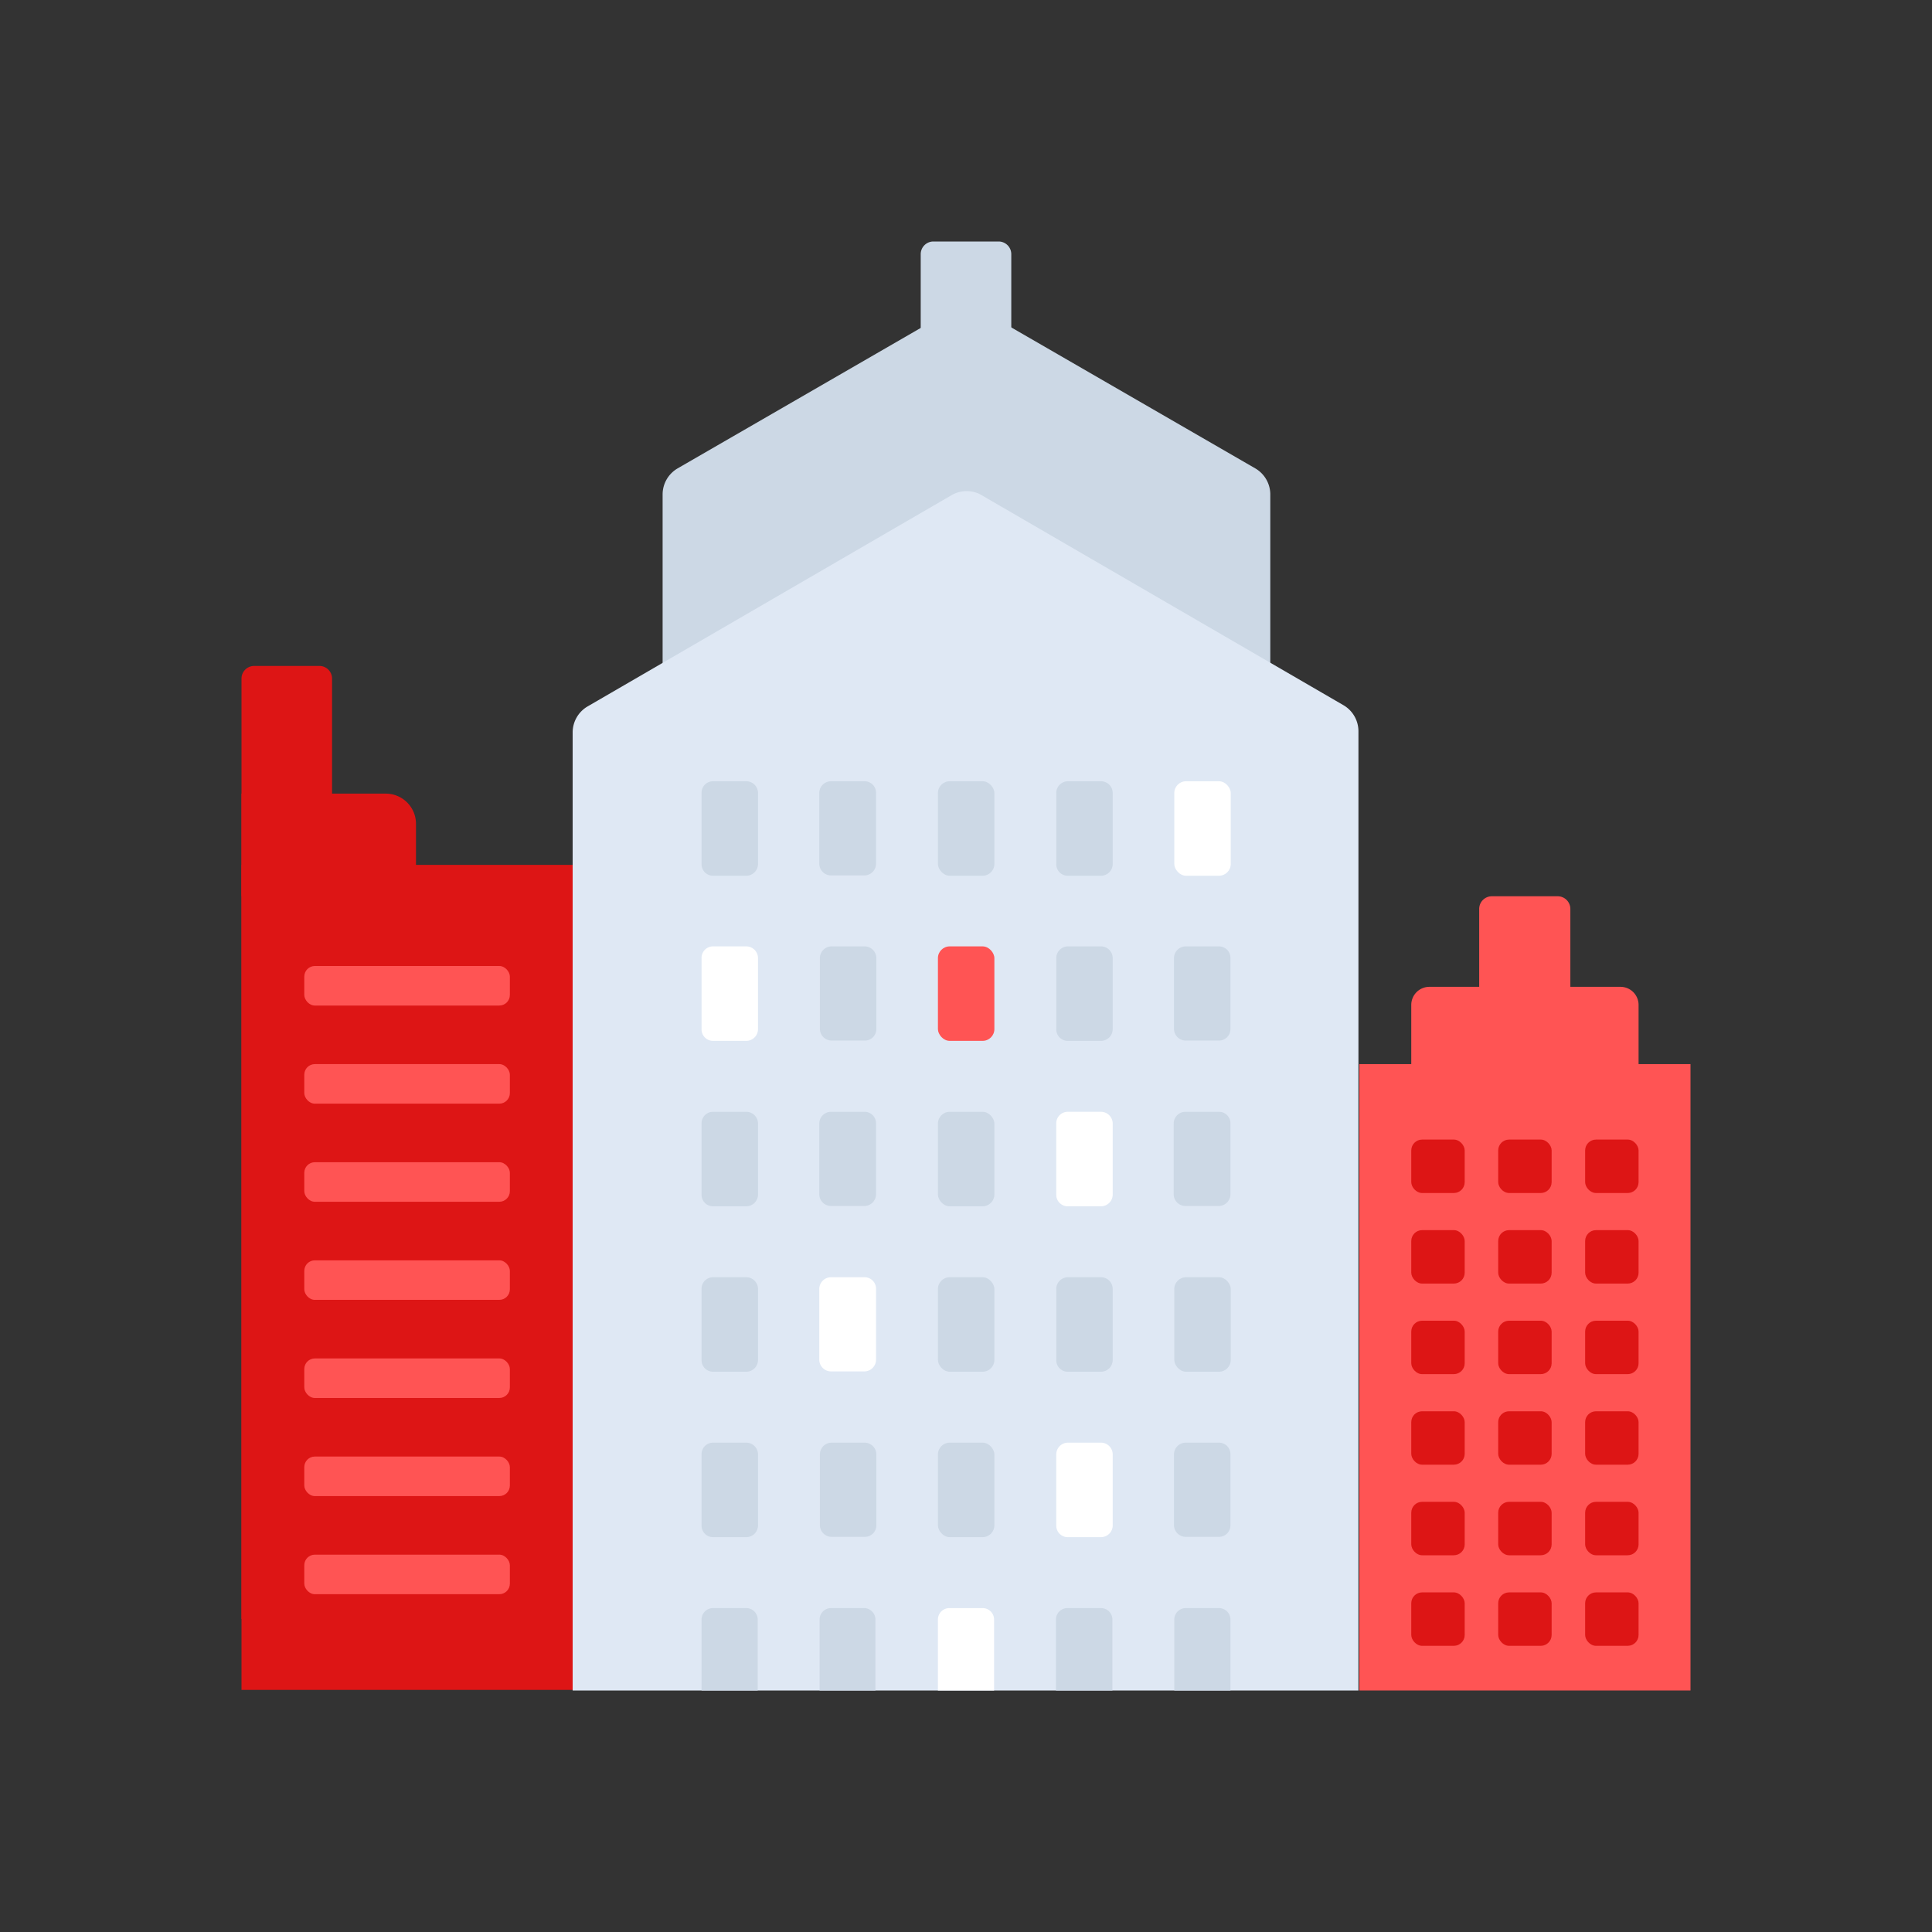 <svg id="Layer_1" data-name="Layer 1" xmlns="http://www.w3.org/2000/svg" viewBox="0 0 64 64"><rect x="0" y="0" width="64" height="64" fill="#333333" stroke="none"/><defs><style>.cls-1{fill:#ff5454;}.cls-2{fill:#dd1515;}.cls-3{fill:#ccd8e5;}.cls-4{fill:#dfe8f4;}.cls-5{fill:#fff;}</style></defs><title>real, estate, property, city, apartment, building</title><path class="cls-1" d="M47.35,32.69h6.33a.6.6,0,0,1,.6.6V46.94a0,0,0,0,1,0,0H46.75a0,0,0,0,1,0,0V33.29A.6.6,0,0,1,47.35,32.69Z"/><path class="cls-2" d="M8.42,22.06h2.16a.42.42,0,0,1,.42.42v7.21a0,0,0,0,1,0,0H8a0,0,0,0,1,0,0V22.48A.42.42,0,0,1,8.42,22.06Z"/><path class="cls-2" d="M8,26.29h4.78a1,1,0,0,1,1,1V53.63a0,0,0,0,1,0,0H8a0,0,0,0,1,0,0V26.29A0,0,0,0,1,8,26.29Z"/><rect class="cls-2" x="8" y="28.65" width="10.97" height="27.33"/><path class="cls-3" d="M31.51,10.28l-9.07,5.24a1,1,0,0,0-.49.84V39.78a1,1,0,0,0,1,1H41.08a1,1,0,0,0,1-1V16.36a1,1,0,0,0-.49-.84l-9.07-5.24A1,1,0,0,0,31.51,10.28Z"/><path class="cls-4" d="M31.51,16.41l-12.06,7a1,1,0,0,0-.48.84V56H45V24.21a1,1,0,0,0-.48-.84l-12.06-7A1,1,0,0,0,31.51,16.41Z"/><path class="cls-3" d="M30.92,8h2.16a.42.42,0,0,1,.42.42v7.21a0,0,0,0,1,0,0h-3a0,0,0,0,1,0,0V8.42A.42.42,0,0,1,30.92,8Z"/><path class="cls-1" d="M49.43,29.69H51.6a.42.42,0,0,1,.42.42v7.21a0,0,0,0,1,0,0H49a0,0,0,0,1,0,0V30.11A.42.42,0,0,1,49.43,29.69Z"/><path class="cls-3" d="M23.62,25.88h1.1a.39.39,0,0,1,.39.39v2.35a.39.39,0,0,1-.39.39h-1.1a.38.38,0,0,1-.38-.38V26.26A.38.38,0,0,1,23.62,25.88Z"/><path class="cls-3" d="M27.54,25.88h1.1a.38.38,0,0,1,.38.38v2.35a.39.39,0,0,1-.39.39h-1.1a.39.39,0,0,1-.39-.39V26.26A.39.39,0,0,1,27.54,25.88Z"/><rect class="cls-3" x="31.07" y="25.88" width="1.87" height="3.13" rx="0.39"/><path class="cls-3" d="M35.37,25.88h1.1a.39.39,0,0,1,.39.39v2.35a.39.39,0,0,1-.39.39h-1.1a.38.38,0,0,1-.38-.38V26.26A.39.39,0,0,1,35.37,25.88Z"/><rect class="cls-5" x="38.9" y="25.88" width="1.87" height="3.13" rx="0.39"/><path class="cls-5" d="M23.62,31.35h1.1a.39.39,0,0,1,.39.39v2.35a.39.39,0,0,1-.39.39h-1.1a.38.38,0,0,1-.38-.38V31.74A.38.38,0,0,1,23.62,31.35Z"/><path class="cls-3" d="M27.54,31.35h1.1a.39.39,0,0,1,.39.39v2.35a.38.38,0,0,1-.38.38h-1.1a.39.39,0,0,1-.39-.39V31.74A.39.39,0,0,1,27.54,31.35Z"/><rect class="cls-1" x="31.07" y="31.35" width="1.87" height="3.13" rx="0.39"/><path class="cls-3" d="M35.37,31.35h1.1a.39.39,0,0,1,.39.39v2.35a.39.39,0,0,1-.39.39h-1.1a.38.38,0,0,1-.38-.38V31.74A.39.39,0,0,1,35.37,31.35Z"/><path class="cls-3" d="M39.28,31.35h1.1a.38.38,0,0,1,.38.38v2.36a.38.38,0,0,1-.38.38h-1.1a.39.39,0,0,1-.39-.39V31.74A.39.39,0,0,1,39.28,31.35Z"/><path class="cls-3" d="M23.62,36.83h1.1a.39.39,0,0,1,.39.39v2.35a.39.39,0,0,1-.39.39h-1.1a.38.38,0,0,1-.38-.38V37.22A.38.38,0,0,1,23.62,36.83Z"/><path class="cls-3" d="M27.54,36.83h1.1a.38.38,0,0,1,.38.38v2.35a.39.39,0,0,1-.39.39h-1.1a.39.39,0,0,1-.39-.39V37.22A.39.39,0,0,1,27.54,36.83Z"/><rect class="cls-3" x="31.07" y="36.83" width="1.87" height="3.13" rx="0.39"/><path class="cls-5" d="M35.37,36.83h1.1a.39.39,0,0,1,.39.39v2.35a.39.39,0,0,1-.39.39h-1.1a.38.38,0,0,1-.38-.38V37.22A.38.38,0,0,1,35.37,36.83Z"/><path class="cls-3" d="M39.28,36.83h1.1a.38.38,0,0,1,.38.38v2.35a.39.39,0,0,1-.39.39h-1.1a.39.39,0,0,1-.39-.39V37.22A.39.39,0,0,1,39.28,36.83Z"/><path class="cls-3" d="M23.62,42.31h1.1a.39.39,0,0,1,.39.39v2.35a.39.39,0,0,1-.39.39h-1.1a.38.38,0,0,1-.38-.38V42.7A.38.38,0,0,1,23.62,42.31Z"/><path class="cls-5" d="M27.54,42.31h1.1a.38.38,0,0,1,.38.38v2.35a.39.39,0,0,1-.39.39h-1.1a.39.39,0,0,1-.39-.39V42.7A.39.39,0,0,1,27.54,42.31Z"/><rect class="cls-3" x="31.07" y="42.31" width="1.87" height="3.13" rx="0.39"/><path class="cls-3" d="M35.37,42.31h1.1a.39.39,0,0,1,.39.39v2.35a.39.39,0,0,1-.39.39h-1.1a.38.38,0,0,1-.38-.38V42.7A.39.39,0,0,1,35.37,42.31Z"/><rect class="cls-3" x="38.9" y="42.31" width="1.87" height="3.13" rx="0.39"/><path class="cls-3" d="M23.62,47.79h1.1a.39.39,0,0,1,.39.39v2.35a.39.39,0,0,1-.39.39h-1.1a.38.38,0,0,1-.38-.38V48.18A.38.38,0,0,1,23.62,47.79Z"/><path class="cls-3" d="M27.54,47.79h1.1a.39.39,0,0,1,.39.39v2.35a.38.38,0,0,1-.38.38h-1.1a.39.39,0,0,1-.39-.39V48.18A.39.39,0,0,1,27.54,47.79Z"/><rect class="cls-3" x="31.07" y="47.79" width="1.87" height="3.13" rx="0.39"/><path class="cls-5" d="M35.37,47.79h1.1a.39.39,0,0,1,.39.39v2.35a.39.39,0,0,1-.39.39h-1.1a.38.38,0,0,1-.38-.38V48.18A.39.39,0,0,1,35.37,47.79Z"/><path class="cls-3" d="M39.28,47.79h1.1a.38.38,0,0,1,.38.38v2.36a.38.38,0,0,1-.38.38h-1.1a.39.39,0,0,1-.39-.39V48.18A.39.39,0,0,1,39.28,47.79Z"/><path class="cls-3" d="M25.1,56V53.66a.38.38,0,0,0-.38-.39h-1.1a.38.38,0,0,0-.38.39V56Z"/><path class="cls-3" d="M29,56V53.66a.38.38,0,0,0-.39-.39H27.54a.38.38,0,0,0-.39.39V56Z"/><path class="cls-5" d="M32.93,56V53.66a.38.38,0,0,0-.38-.39h-1.1a.38.38,0,0,0-.38.39V56Z"/><path class="cls-3" d="M36.85,56V53.66a.38.38,0,0,0-.39-.39H35.37a.38.38,0,0,0-.39.39V56Z"/><path class="cls-3" d="M40.76,56V53.66a.38.38,0,0,0-.38-.39h-1.1a.38.38,0,0,0-.38.39V56Z"/><rect class="cls-1" x="10.08" y="32" width="6.81" height="1.31" rx="0.35"/><rect class="cls-1" x="10.08" y="35.25" width="6.81" height="1.31" rx="0.35"/><rect class="cls-1" x="10.08" y="38.5" width="6.81" height="1.31" rx="0.35"/><rect class="cls-1" x="10.08" y="41.75" width="6.81" height="1.31" rx="0.35"/><rect class="cls-1" x="10.08" y="45" width="6.81" height="1.31" rx="0.35"/><rect class="cls-1" x="10.08" y="48.25" width="6.81" height="1.31" rx="0.35"/><rect class="cls-1" x="10.08" y="51.5" width="6.81" height="1.31" rx="0.35"/><rect class="cls-1" x="45.03" y="35.25" width="10.97" height="20.75"/><rect class="cls-2" x="46.75" y="37.75" width="1.77" height="1.77" rx="0.36"/><rect class="cls-2" x="49.63" y="37.75" width="1.77" height="1.77" rx="0.36"/><rect class="cls-2" x="52.51" y="37.75" width="1.77" height="1.77" rx="0.36"/><rect class="cls-2" x="46.75" y="40.75" width="1.77" height="1.77" rx="0.36"/><rect class="cls-2" x="49.63" y="40.75" width="1.77" height="1.77" rx="0.36"/><rect class="cls-2" x="52.51" y="40.75" width="1.77" height="1.77" rx="0.36"/><rect class="cls-2" x="46.75" y="43.75" width="1.77" height="1.77" rx="0.36"/><rect class="cls-2" x="49.63" y="43.75" width="1.77" height="1.77" rx="0.36"/><rect class="cls-2" x="52.51" y="43.75" width="1.77" height="1.77" rx="0.36"/><rect class="cls-2" x="46.75" y="46.75" width="1.77" height="1.77" rx="0.36"/><rect class="cls-2" x="49.63" y="46.75" width="1.77" height="1.77" rx="0.36"/><rect class="cls-2" x="52.51" y="46.75" width="1.77" height="1.77" rx="0.36"/><rect class="cls-2" x="46.75" y="49.75" width="1.77" height="1.77" rx="0.36"/><rect class="cls-2" x="49.63" y="49.75" width="1.77" height="1.77" rx="0.36"/><rect class="cls-2" x="52.51" y="49.75" width="1.77" height="1.77" rx="0.36"/><rect class="cls-2" x="46.75" y="52.75" width="1.77" height="1.77" rx="0.36"/><rect class="cls-2" x="49.63" y="52.75" width="1.77" height="1.77" rx="0.36"/><rect class="cls-2" x="52.51" y="52.75" width="1.77" height="1.77" rx="0.36"/></svg>